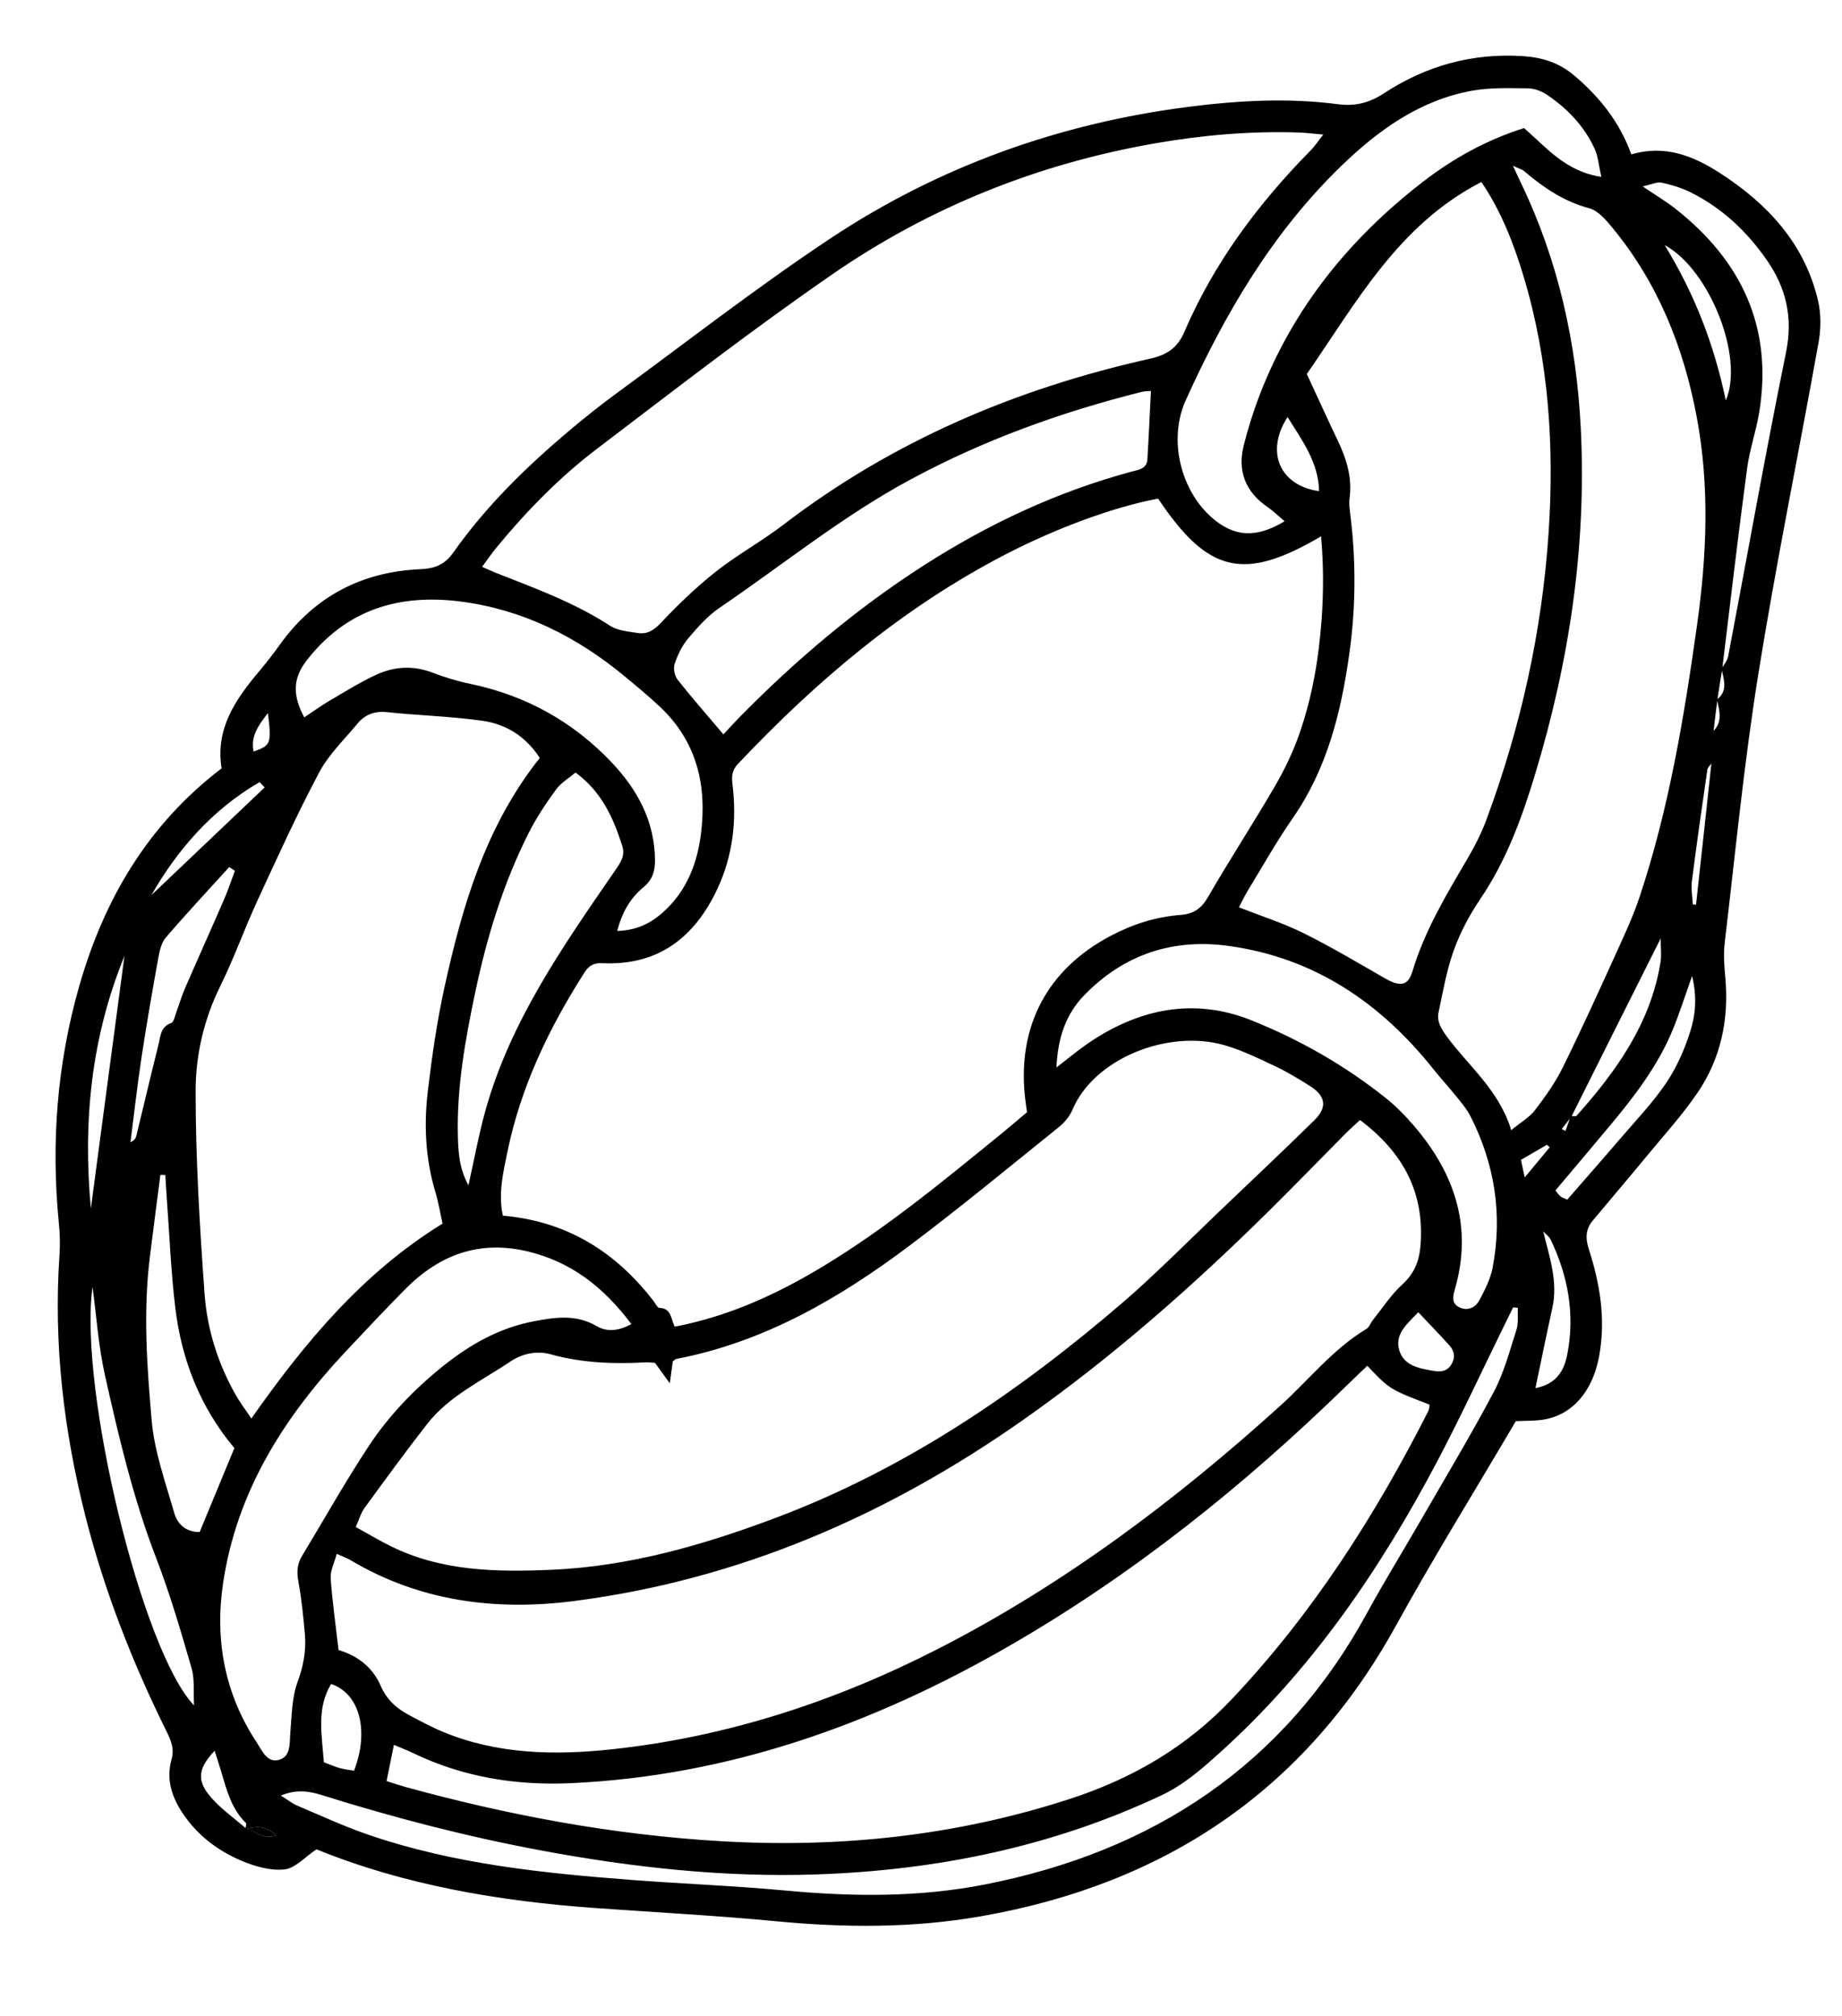 <?xml version="1.0" encoding="utf-8"?>
<!-- Generator: Adobe Illustrator 16.0.0, SVG Export Plug-In . SVG Version: 6.00 Build 0)  -->
<!DOCTYPE svg PUBLIC "-//W3C//DTD SVG 1.1//EN" "http://www.w3.org/Graphics/SVG/1.1/DTD/svg11.dtd">
<svg version="1.1" id="Layer_1" xmlns="http://www.w3.org/2000/svg" xmlns:xlink="http://www.w3.org/1999/xlink" x="0px" y="0px"
	 width="619.469px" height="677.965px" viewBox="0 0 619.469 677.965" enable-background="new 0 0 619.469 677.965"
	 xml:space="preserve">
<g>
	<path d="M509.778,477.911c-13.606,23.129-27.564,45.647-40.349,68.82c-30.646,55.555-77.907,86.932-139.699,97.715
		c-22.815,3.979-45.707,3.836-68.72,1.641c-20.145-1.922-40.372-2.99-60.563-4.422c-32.551-2.311-64.449-7.732-94.008-19.766
		c-3.96,2.633-7.183,6.377-10.764,6.758c-4.657,0.496-9.89-0.986-14.351-2.863c-7.412-3.119-13.949-7.848-18.804-14.471
		c-4.295-5.859-6.903-12.322-4.833-19.644c1.092-3.858-0.383-6.813-1.928-9.944c-11.307-22.908-20.582-46.584-26.909-71.367
		c-7.405-29-10.903-58.394-8.841-88.353c0.239-3.473,0.151-7.008-0.195-10.473c-2.705-27.15-0.648-53.89,6.893-80.141
		c8.36-29.102,23.058-54.127,47.821-73.017c-2.195-13.346,4.742-23.297,12.792-32.834c2.413-2.858,4.692-5.84,6.877-8.877
		c11.592-16.103,27.463-24.383,47.098-25.256c4.908-0.218,8.231-1.469,11.169-5.633c11.023-15.617,24.624-28.875,39.195-41.146
		c5.159-4.344,10.455-8.547,15.896-12.529c23.779-17.407,47.072-35.557,71.596-51.85c36.532-24.271,77.104-38.789,120.632-44.342
		c16.588-2.117,33.379-3.07,50.117-0.878c5.657,0.742,10.458-0.341,15.431-3.604c14.161-9.292,29.842-13.695,46.93-12.554
		c6.402,0.428,12.037,2.198,17.105,6.472c8.565,7.226,15.301,15.652,19.259,26.569c11.265-3.356,20.881,0.499,29.866,6.313
		c16.004,10.354,28.431,23.708,32.917,42.837c1.046,4.463,1.003,9.491,0.188,14.031c-6.683,37.361-14.348,74.56-20.342,112.028
		c-4.771,29.82-7.674,59.94-11.231,89.947c-0.468,3.924-0.123,7.988,0.224,11.955c1.22,13.938-1.558,27-9.428,38.534
		c-5.047,7.395-11.131,14.087-16.845,21.018c-6.035,7.32-12.191,14.539-18.275,21.82c-2.456,2.938-2.585,5.906-1.363,9.695
		c3.786,11.745,5.756,23.784,3.418,36.174c-2.197,11.646-8.912,19.438-18.524,21.096
		C516.302,477.872,513.268,477.731,509.778,477.911z M576.093,245.979c3.332-3.224,2.175-6.996,1.311-10.732
		c3.845-2.954,2.282-6.721,1.563-10.363c0.759-1.376,1.938-2.672,2.216-4.139c6.481-34.071,12.525-68.23,19.452-102.21
		c2.396-11.749,0.084-21.674-6.486-31.125c-6.675-9.595-14.973-17.428-25.472-22.672c-3.085-1.54-6.495-2.581-9.873-3.314
		c-1.557-0.337-3.396,0.616-6.37,1.257c4.579,3.105,8.015,5.134,11.114,7.584c22.129,17.474,32.714,39.804,28.104,68.259
		c-1.033,6.38-3.239,12.584-4.095,18.979c-3.005,22.501-5.654,45.051-8.39,67.648c-0.56,3.404-1.119,6.809-1.623,10.293
		c-0.452,3.559-0.903,7.118-1.311,10.737c-0.148,3.431-0.297,6.863-0.445,10.294c-0.555,0.787-1.483,1.518-1.606,2.367
		c-1.817,12.511-3.606,25.028-5.199,37.57c-0.322,2.535,0.193,5.177,0.324,7.769c0.357,0.005,0.718,0.01,1.074,0.016
		c1.751-15.975,3.502-31.95,5.217-47.963C575.763,252.814,575.928,249.397,576.093,245.979z M82.71,614.86
		c3.114,0.832,5.693,3.813,10.069,2.438c-3.275-3.57-6.73-3.098-10.273-2.223c0.079-0.697,0.496-1.736,0.188-2.037
		c-4.85-4.756-6.462-11.029-8.285-17.219c-0.669-2.273-1.421-4.525-2.224-7.07c-5.194,5.481-6.127,9.529-2.011,14.721
		C73.638,607.836,78.435,611.146,82.71,614.86z M528.257,375.292c0.676-0.022,1.669,0.235,1.98-0.112
		c13.383-15.009,24.882-31.082,28.192-51.576c0.395-2.427,0.056-4.973,0.056-8.021c-10.276,20.488-20.156,40.187-30.005,59.913
		c-1.084,1.383-2.165,2.766-3.248,4.15c0.408,0.229,0.818,0.455,1.229,0.684C527.063,378.65,527.66,376.973,528.257,375.292z
		 M389.482,167.675c-15.023,2.815-34.38,9.974-51.517,18.862c-34.363,17.824-63.412,42.403-89.816,70.385
		c-1.966,2.083-2.151,4.082-1.823,6.761c1.487,12.129,0.177,23.962-5.023,35.127c-7.644,16.406-19.911,25.979-38.732,25.095
		c-2.98-0.14-4.577,0.872-6.061,3.199c-11.903,18.671-21.384,38.406-25.857,60.223c-1.427,6.961-3.168,14.057-1.539,21.479
		c21.499,1.871,37.966,12.14,50.748,28.814c0.605,0.791,1.25,2.195,1.895,2.207c4.079,0.07,3.848,3.762,5.153,6.311
		c17.903-3.42,33.925-10.703,49.212-19.877c21.72-13.035,41.143-29.155,60.721-45.072c2.885-2.344,5.693-4.778,8.541-7.174
		c-0.278-2.086-0.561-3.797-0.732-5.516c-2.406-23.713,7.736-42.628,28.832-53.769c7.372-3.895,15.195-6.428,23.511-7.046
		c4.387-0.327,7.014-2.125,9.272-6.04c7.241-12.54,15.176-24.68,22.46-37.196c3.24-5.564,6.085-11.479,8.21-17.547
		c4.395-12.543,6.602-25.62,7.541-38.86c0.646-9.091,0.646-18.208-0.198-27.682C418.334,195.633,406.245,192.768,389.482,167.675z
		 M113.86,554.887c6.275,1.826,11.458,5.763,14.128,11.947c2.044,4.736,5.363,7.691,9.629,9.943
		c3.747,1.979,7.489,4.016,11.396,5.631c18.333,7.574,37.537,7.92,56.799,5.848c38.67-4.162,75.035-16.055,109.599-33.74
		c42.352-21.67,79.954-49.95,115.124-81.758c9.597-8.678,17.696-19.061,28.983-25.862c0.97-0.587,1.399-2.015,2.173-2.978
		c3.267-4.07,6.153-8.563,9.97-12.035c3.85-3.506,5.554-7.641,5.998-12.416c1.681-18.043-5.67-31.869-20.281-42.816
		c-1.84,1.716-3.498,3.164-5.045,4.724c-8.446,8.513-16.782,17.135-25.309,25.566c-25.976,25.686-53.3,49.768-83.268,70.782
		c-45.526,31.929-95.252,53.529-150.638,60.666c-26.318,3.394-51.864,0.177-75.242-13.739c-1.193-0.709-2.535-1.17-4.636-2.121
		c-0.828,3.151-2.204,5.742-2.03,8.225C111.772,538.688,112.905,546.583,113.86,554.887z M220.292,458.317
		c-1.139-0.07-2.13-0.232-3.11-0.181c-10.776,0.599-21.452,0.222-31.945-2.692c-4.873-1.354-9.736-0.187-13.657,2.457
		c-9.681,6.521-20.596,11.555-27.988,21.039c-7.204,9.239-14.112,18.717-21.013,28.188c-1.239,1.701-1.812,3.885-2.933,6.381
		c4.249,2.347,7.853,4.508,11.604,6.373c17.187,8.545,35.662,8.812,54.211,8.012c26.248-1.131,51.214-8.348,75.55-17.52
		c43.783-16.498,81.843-42.447,117.083-72.801c4.538-3.906,8.909-8.015,13.255-12.137c5.967-5.656,11.812-11.438,17.742-17.125
		c10.985-10.531,22.104-20.929,32.945-31.604c4.444-4.377,3.792-8.164-1.5-11.504c-3.794-2.396-7.654-4.748-11.705-6.651
		c-5.617-2.642-11.271-5.438-17.207-7.121c-18.677-5.295-43.657,4.348-51.008,21.875c-0.916,2.186-2.696,4.246-4.568,5.752
		c-16.537,13.311-32.915,26.844-49.87,39.606c-23.711,17.854-49.074,32.629-78.775,38.336c-0.425,0.082-0.772,0.574-1.15,0.881
		c-0.282,2.063-0.563,4.125-0.997,7.306C223.14,462.26,221.725,460.299,220.292,458.317z M445.02,45.253
		c-3.399-0.293-5.796-0.608-8.197-0.688c-16.3-0.544-32.482,0.863-48.506,3.663C349.12,55.08,312.777,69.592,280.11,92.112
		c-27.131,18.706-53.218,38.949-79.467,58.907c-12.555,9.546-23.566,20.869-33.628,33.051c-1.645,1.992-3.102,4.14-4.881,6.533
		c2.086,0.925,3.204,1.469,4.357,1.924c13.236,5.223,26.625,10.054,38.684,17.91c2.555,1.665,6.134,1.935,9.306,2.429
		c3.115,0.486,5.347-0.837,7.706-3.336c5.798-6.142,11.936-12.072,18.559-17.3c7.239-5.713,15.44-10.198,22.769-15.811
		c36.772-28.163,78.302-45.767,123.23-55.791c5.602-1.25,9.219-3.571,11.537-8.968c9.993-23.273,24.878-43.21,42.574-61.164
		C442.169,49.164,443.205,47.557,445.02,45.253z M416.656,305.113c7.563,2.978,14.911,5.305,21.73,8.69
		c9.355,4.644,18.356,10.016,27.425,15.222c5.055,2.901,7.737,2.505,9.203-2.385c4.063-13.549,11.239-25.517,18.325-37.574
		c2.517-4.277,4.823-8.762,6.544-13.405c11.521-31.071,18.668-63.148,20.895-96.217c1.974-29.331,0.107-58.373-8.459-86.713
		c-3.324-10.995-7.445-21.636-14.127-31.525c-27.986,14.373-42.094,40.652-58.708,64.56c3.603,7.767,6.89,15.031,10.332,22.222
		c2.96,6.183,4.979,12.492,4.054,19.489c-0.228,1.704-0.021,3.496,0.198,5.221c1.999,15.695,1.916,31.389-0.275,47.042
		c-2.752,19.664-7.423,38.648-19.019,55.359c-5.399,7.781-10.063,16.076-14.998,24.175
		C418.514,301.343,417.483,303.553,416.656,305.113z M181.529,254.89c-4.808-7.424-11.495-11.402-19.333-12.512
		c-10.6-1.501-21.37-1.764-32.032-2.89c-4.188-0.442-7.399,0.784-9.933,3.845c-4.446,5.37-9.675,10.374-12.89,16.426
		c-7.458,14.042-14.052,28.554-20.72,43.002c-4.39,9.511-7.892,19.444-12.529,28.825c-5.558,11.243-8.309,23.325-8.305,35.413
		c0.007,22.69,1.371,45.412,3.008,68.063c0.866,11.977,4.501,23.521,10.523,34.102c1.417,2.486,3.167,4.785,5.217,7.848
		c18.171-25.864,37.595-49.076,64.292-65.528c-0.771-3.451-1.364-7.146-2.431-10.697c-3.368-11.211-3.867-22.675-2.491-34.134
		c1.396-11.625,3.073-23.271,5.584-34.696C155.514,304.542,163.334,277.769,181.529,254.89z M459.827,459.292
		c-2.311,2.211-4.637,4.408-6.929,6.645c-34.479,33.615-71.81,63.552-113.616,87.636c-45.625,26.283-94.117,43.627-147.199,46.076
		c-18.463,0.852-36.337-2.007-53.158-10.113c-1.931-0.933-3.939-1.699-6.449-2.773c-0.901,4.441-1.662,8.193-2.471,12.181
		c2.374,0.75,4.231,1.401,6.126,1.926c34.75,9.567,69.999,16.147,106.049,18.278c40.044,2.363,79.223-1.723,117.493-14.163
		c21.049-6.845,39.336-17.404,54.736-33.736c27.196-28.842,48.173-61.713,65.988-96.838c0.306-0.604,0.261-1.386,0.375-2.06
		C467.347,467.202,467.347,467.202,459.827,459.292z M508.796,55.733c1.323,2.837,1.997,4.324,2.705,5.795
		c12.528,26.037,18.661,53.687,20.11,82.378c2.012,39.819-3.87,78.665-15.432,116.731c-4.436,14.606-9.638,28.812-18.308,41.61
		c-3.615,5.336-6.747,11.203-8.933,17.25c-2.429,6.719-3.655,13.891-5.146,20.921c-0.654,3.088,0.895,5.576,2.784,8.152
		c7.332,9.992,17.5,17.926,21.665,31.475c3.272-2.693,6.143-4.313,7.979-6.721c3.47-4.543,6.851-9.291,9.367-14.396
		c6.398-12.979,12.372-26.169,18.368-39.342c2.682-5.891,5.394-11.814,7.435-17.942c9.9-29.729,14.978-60.464,19.325-91.41
		c3.292-23.435,4.28-46.687-0.104-70.033c-4.403-23.452-13.041-45.023-28.332-63.585c-2.157-2.62-4.817-5.778-7.812-6.577
		c-8.525-2.275-15.393-6.944-21.901-12.496C511.935,56.998,511.017,56.778,508.796,55.733z M212.321,445.262
		c-9.312-12.44-20.374-21.086-35.248-24.52c-16.204-3.74-29.525,1.381-40.835,12.83c-6.832,6.916-13.498,14-20.145,21.096
		c-20.729,22.125-36.459,47.008-41.048,77.576c-2.876,19.164,0.483,37.354,11.304,53.734c1.791,2.711,3.531,7.151,7.723,5.754
		c3.824-1.277,3.263-5.578,3.565-9.093c0.488-5.686,0.49-11.672,2.402-16.905c1.953-5.353,2.967-10.521,2.5-16.023
		c-0.506-5.959-1.109-11.938-2.188-17.813c-0.581-3.158-0.463-5.871,1.179-8.588c7.489-12.388,14.568-25.041,22.542-37.105
		c6.767-10.236,15.308-19.098,24.932-26.813c9.083-7.278,19.002-12.896,30.595-15.079c7.146-1.349,14.17-2.404,21.044,1.637
		C203.962,447.903,207.867,447.717,212.321,445.262z M243.289,246.959c1.828-1.953,3.654-3.991,5.572-5.939
		c18.798-19.086,39.128-36.317,61.708-50.813c21.76-13.972,44.925-24.853,69.945-31.594c2.453-0.661,5.154-0.923,5.355-4.178
		c0.47-7.58,0.797-15.17,1.189-22.953c-1.068,0.095-2.067,0.052-3,0.284c-27.21,6.79-53.392,16.272-78.12,29.63
		c-22.695,12.261-42.681,28.546-63.915,42.974c-4.055,2.755-7.466,6.626-10.664,10.413c-2.032,2.406-3.477,5.488-4.482,8.501
		c-0.506,1.516-0.007,3.996,1.002,5.28C232.604,234.568,237.661,240.309,243.289,246.959z M432.006,175.288
		c-2.257-1.902-3.821-3.466-5.616-4.691c-7.465-5.099-10.31-12.073-8.13-20.773c1.445-5.766,3.24-11.482,5.376-17.03
		c11.252-29.226,30.273-52.613,54.841-71.616c10.271-7.944,21.582-14.187,34.069-18.104c7.612,6.618,13.992,14.603,25.979,16.394
		c-0.886-3.886-1.069-6.862-2.229-9.395c-3.515-7.675-9.208-13.625-16.169-18.277c-1.781-1.19-4.15-2.075-6.259-2.095
		c-6.207-0.058-12.541-0.306-18.604,0.769c-17.646,3.13-31.613,13.182-44.16,25.31c-23.177,22.405-39.171,49.72-52.313,78.759
		c-5.991,13.238-1.741,30.11,8.493,39.284C414.792,180.55,422.297,181.184,432.006,175.288z M207.576,313.071
		c7.394-0.227,12.367-3.243,16.711-7.524c6.891-6.79,10.166-15.418,11.39-24.714c2.162-16.414-1.167-31.326-13.711-43.129
		c-3.811-3.586-7.858-6.93-11.891-10.271c-16.093-13.336-34.247-22.447-55.083-25.14c-20.629-2.666-38.459,2.557-51.857,19.793
		c-5.049,6.493-4.465,12.272-0.818,19.149c3.108-2.057,5.718-3.957,8.49-5.581c5.154-3.021,10.247-6.219,15.654-8.719
		c6.059-2.801,12.422-3.243,18.913-0.763c4.132,1.579,8.422,2.891,12.752,3.788c18.669,3.869,34.605,12.72,47.638,26.491
		c8.603,9.089,14.394,19.7,14.512,32.744c0.035,3.733-0.848,6.655-3.866,9.156C212.112,301.911,209.251,306.546,207.576,313.071z
		 M355.278,358.982c4.031-3.098,7.246-5.813,10.703-8.174c16.969-11.587,35.507-15.428,54.775-7.733
		c16.196,6.467,31.468,15.168,45.222,26.125c3.493,2.784,6.678,6.055,9.591,9.457c13.679,15.967,19.753,33.951,13.722,54.848
		c-0.786,2.726-1.156,5.041,1.811,6.271c2.721,1.127,5.188-0.216,6.406-2.505c1.855-3.481,3.746-7.176,4.472-10.993
		c3.359-17.767,0.741-34.798-7.46-50.906c-1.229-2.412-3.06-4.545-4.771-6.679c-2.491-3.106-5.211-6.03-7.689-9.146
		c-17.804-22.373-40.105-37.479-68.836-41.447c-18.667-2.579-35.09,2.751-48.468,16.441
		C358.35,341.096,355.754,349.086,355.278,358.982z M94.439,603.813c2.33,1.447,3.83,2.673,5.542,3.396
		c8.04,3.402,15.992,7.094,24.24,9.904c28.618,9.752,58.438,12.809,88.351,15.09c17.187,1.311,34.429,1.957,51.585,3.555
		c22.511,2.101,44.932,2.318,67.162-2.057c56.547-11.125,100.509-40.055,128.505-91.439c5.493-10.082,11.546-19.854,17.282-29.807
		c8.479-14.709,17.24-29.269,25.198-44.254c3.47-6.531,5.401-13.912,7.685-21.021c0.729-2.27,0.34-4.901,0.461-7.369
		c-0.521-0.061-1.044-0.116-1.565-0.176c-1.069,2.17-2.145,4.338-3.211,6.513c-7.372,15.016-14.385,30.221-22.186,45.01
		c-19.354,36.686-42.495,70.631-73.606,98.555c-5.922,5.316-11.865,10.527-19.285,14.023
		c-36.759,17.321-75.636,25.227-115.995,26.598c-31.099,1.057-61.848-2.332-92.383-8.01c-25.067-4.662-49.702-11.041-74.014-18.674
		C103.838,602.282,99.671,601.674,94.439,603.813z M193.546,259.786c-2.261,1.924-4.915,3.467-6.566,5.739
		c-3.364,4.625-6.586,9.441-9.159,14.536c-8.608,17.044-14.114,35.175-18.035,53.817c-3.348,15.912-6.216,31.886-5.802,48.238
		c0.138,5.434,0.483,10.891,3.55,16.479c2.015-8.948,3.501-17.233,5.764-25.303c8.38-29.887,25.91-54.917,43.193-80.02
		c1.944-2.823,3.9-5.268,2.797-8.73C206.315,275.198,202.474,266.36,193.546,259.786z M78.819,486.975
		c-11.534-13.782-17.757-29.707-19.858-47.125c-1.492-12.366-1.979-24.854-2.901-37.293c-0.185-2.479-0.309-4.967-0.461-7.449
		c-0.555-0.002-1.109-0.004-1.665-0.006c-1.197,9.328-2.437,18.65-3.581,27.984c-2.233,18.217-0.921,36.48,0.655,54.588
		c0.917,10.529,4.664,20.857,7.606,31.144c1.03,3.598,3.744,6.405,8.53,6.387C70.977,505.938,74.762,496.784,78.819,486.975z
		 M31.118,432.78c-4.74,34.172,16.706,122.678,34.148,140.721c-0.271-4.84,0.225-8.904-0.83-12.516
		c-3.624-12.414-7.224-24.892-11.875-36.939c-7.752-20.078-12.651-40.908-17.312-61.793
		C33.097,452.602,32.449,442.616,31.118,432.78z M78.993,292.842c-0.633-0.423-1.266-0.847-1.899-1.269
		c-7.153,7.887-14.43,15.668-21.362,23.745c-1.492,1.738-2.074,4.482-2.504,6.867c-1.99,11.031-3.921,22.077-5.598,33.159
		c-1.444,9.553-2.517,19.16-3.753,28.744c1.518-0.633,1.815-1.473,2.023-2.332c2.466-10.164,4.872-20.344,7.405-30.49
		c0.687-2.752,0.625-5.932,4.255-7.236c0.937-0.336,1.284-2.465,1.792-3.813c0.962-2.553,1.701-5.199,2.786-7.696
		c4.368-10.054,8.873-20.047,13.235-30.103C76.729,299.292,77.794,296.039,78.993,292.842z M527.064,403.424
		c6.132-7.045,11.896-13.576,17.557-20.195c5.345-6.25,11.104-12.237,15.694-19.01c3.566-5.268,6.241-11.369,8.156-17.465
		c1.752-5.57,2.289-11.639,0.579-18.52c-2.438,6.832-4.229,12.534-6.494,18.042c-4.893,11.906-12.609,22.027-20.767,31.828
		c-6.187,7.434-12.449,14.803-18.699,22.227c0.771,0.918,1.159,1.574,1.725,2.008C525.382,402.772,526.122,402.983,527.064,403.424z
		 M41.845,321.533c-11.102,27.061-14.024,55.563-11.285,84.829C34.321,378.084,38.083,349.811,41.845,321.533z M108.913,592.614
		c2.214,0.826,3.803,1.547,5.462,2.002c1.559,0.428,3.194,0.58,4.685,0.834c5.187-13.371,1.923-25.939-7.701-29.154
		C106.377,574.528,108.258,583.366,108.913,592.614z M516.363,466.813c7.396-1.461,9.704-6.188,10.726-11.424
		c2.62-13.407,0.264-26.237-5.57-38.475c-0.52-1.09-1.671-1.877-2.527-2.803c2.104,8.653,5.025,16.838,3.064,25.733
		C520.142,448.524,518.378,457.233,516.363,466.813z M580.388,134.652c6.278-14.472-5.505-44.123-20.548-52.228
		C569.918,98.935,576.427,115.719,580.388,134.652z M89.015,264.785c-0.572-0.591-1.145-1.182-1.716-1.773
		c-16.187,9.377-27.874,23.105-36.397,38.021C62.966,289.558,75.991,277.171,89.015,264.785z M476.99,441.292
		c-3.954,4.031-7.935,7.379-6.445,12.666c1.491,5.305,6.69,6.203,11.398,7.018c2.502,0.437,4.907,0.298,6.371-2.53
		c1.255-2.429,0.587-4.379-0.987-6.125C484.045,448.68,480.631,445.161,476.99,441.292z M433.011,140.241
		c-7.568,11.739-2.648,23.035,10.6,24.933C443.399,155.56,438.14,148.452,433.011,140.241z M90.101,239.789
		c-3.58,4.588-5.818,8.086-4.813,12.936C91.12,250.678,91.348,250.117,90.101,239.789z M512.761,395.941
		c3.41-4.104,5.91-7.11,8.41-10.119c-0.315-0.284-0.633-0.569-0.948-0.854c-2.889,1.683-5.775,3.363-8.729,5.082
		C511.853,391.713,512.155,393.118,512.761,395.941z"/>
	<path d="M82.506,615.075c3.543-0.875,6.998-1.351,10.273,2.223c-4.375,1.375-6.955-1.604-10.103-2.403
		C82.641,614.924,82.506,615.075,82.506,615.075z"/>
	<path d="M576.093,245.979c-0.165,3.418-0.33,6.836-0.477,10.273c0.019,0.019,0.141,0.183,0.156,0.202
		c0.163-3.412,0.313-6.844,0.438-10.305C576.189,246.12,576.093,245.979,576.093,245.979z"/>
</g>
</svg>
